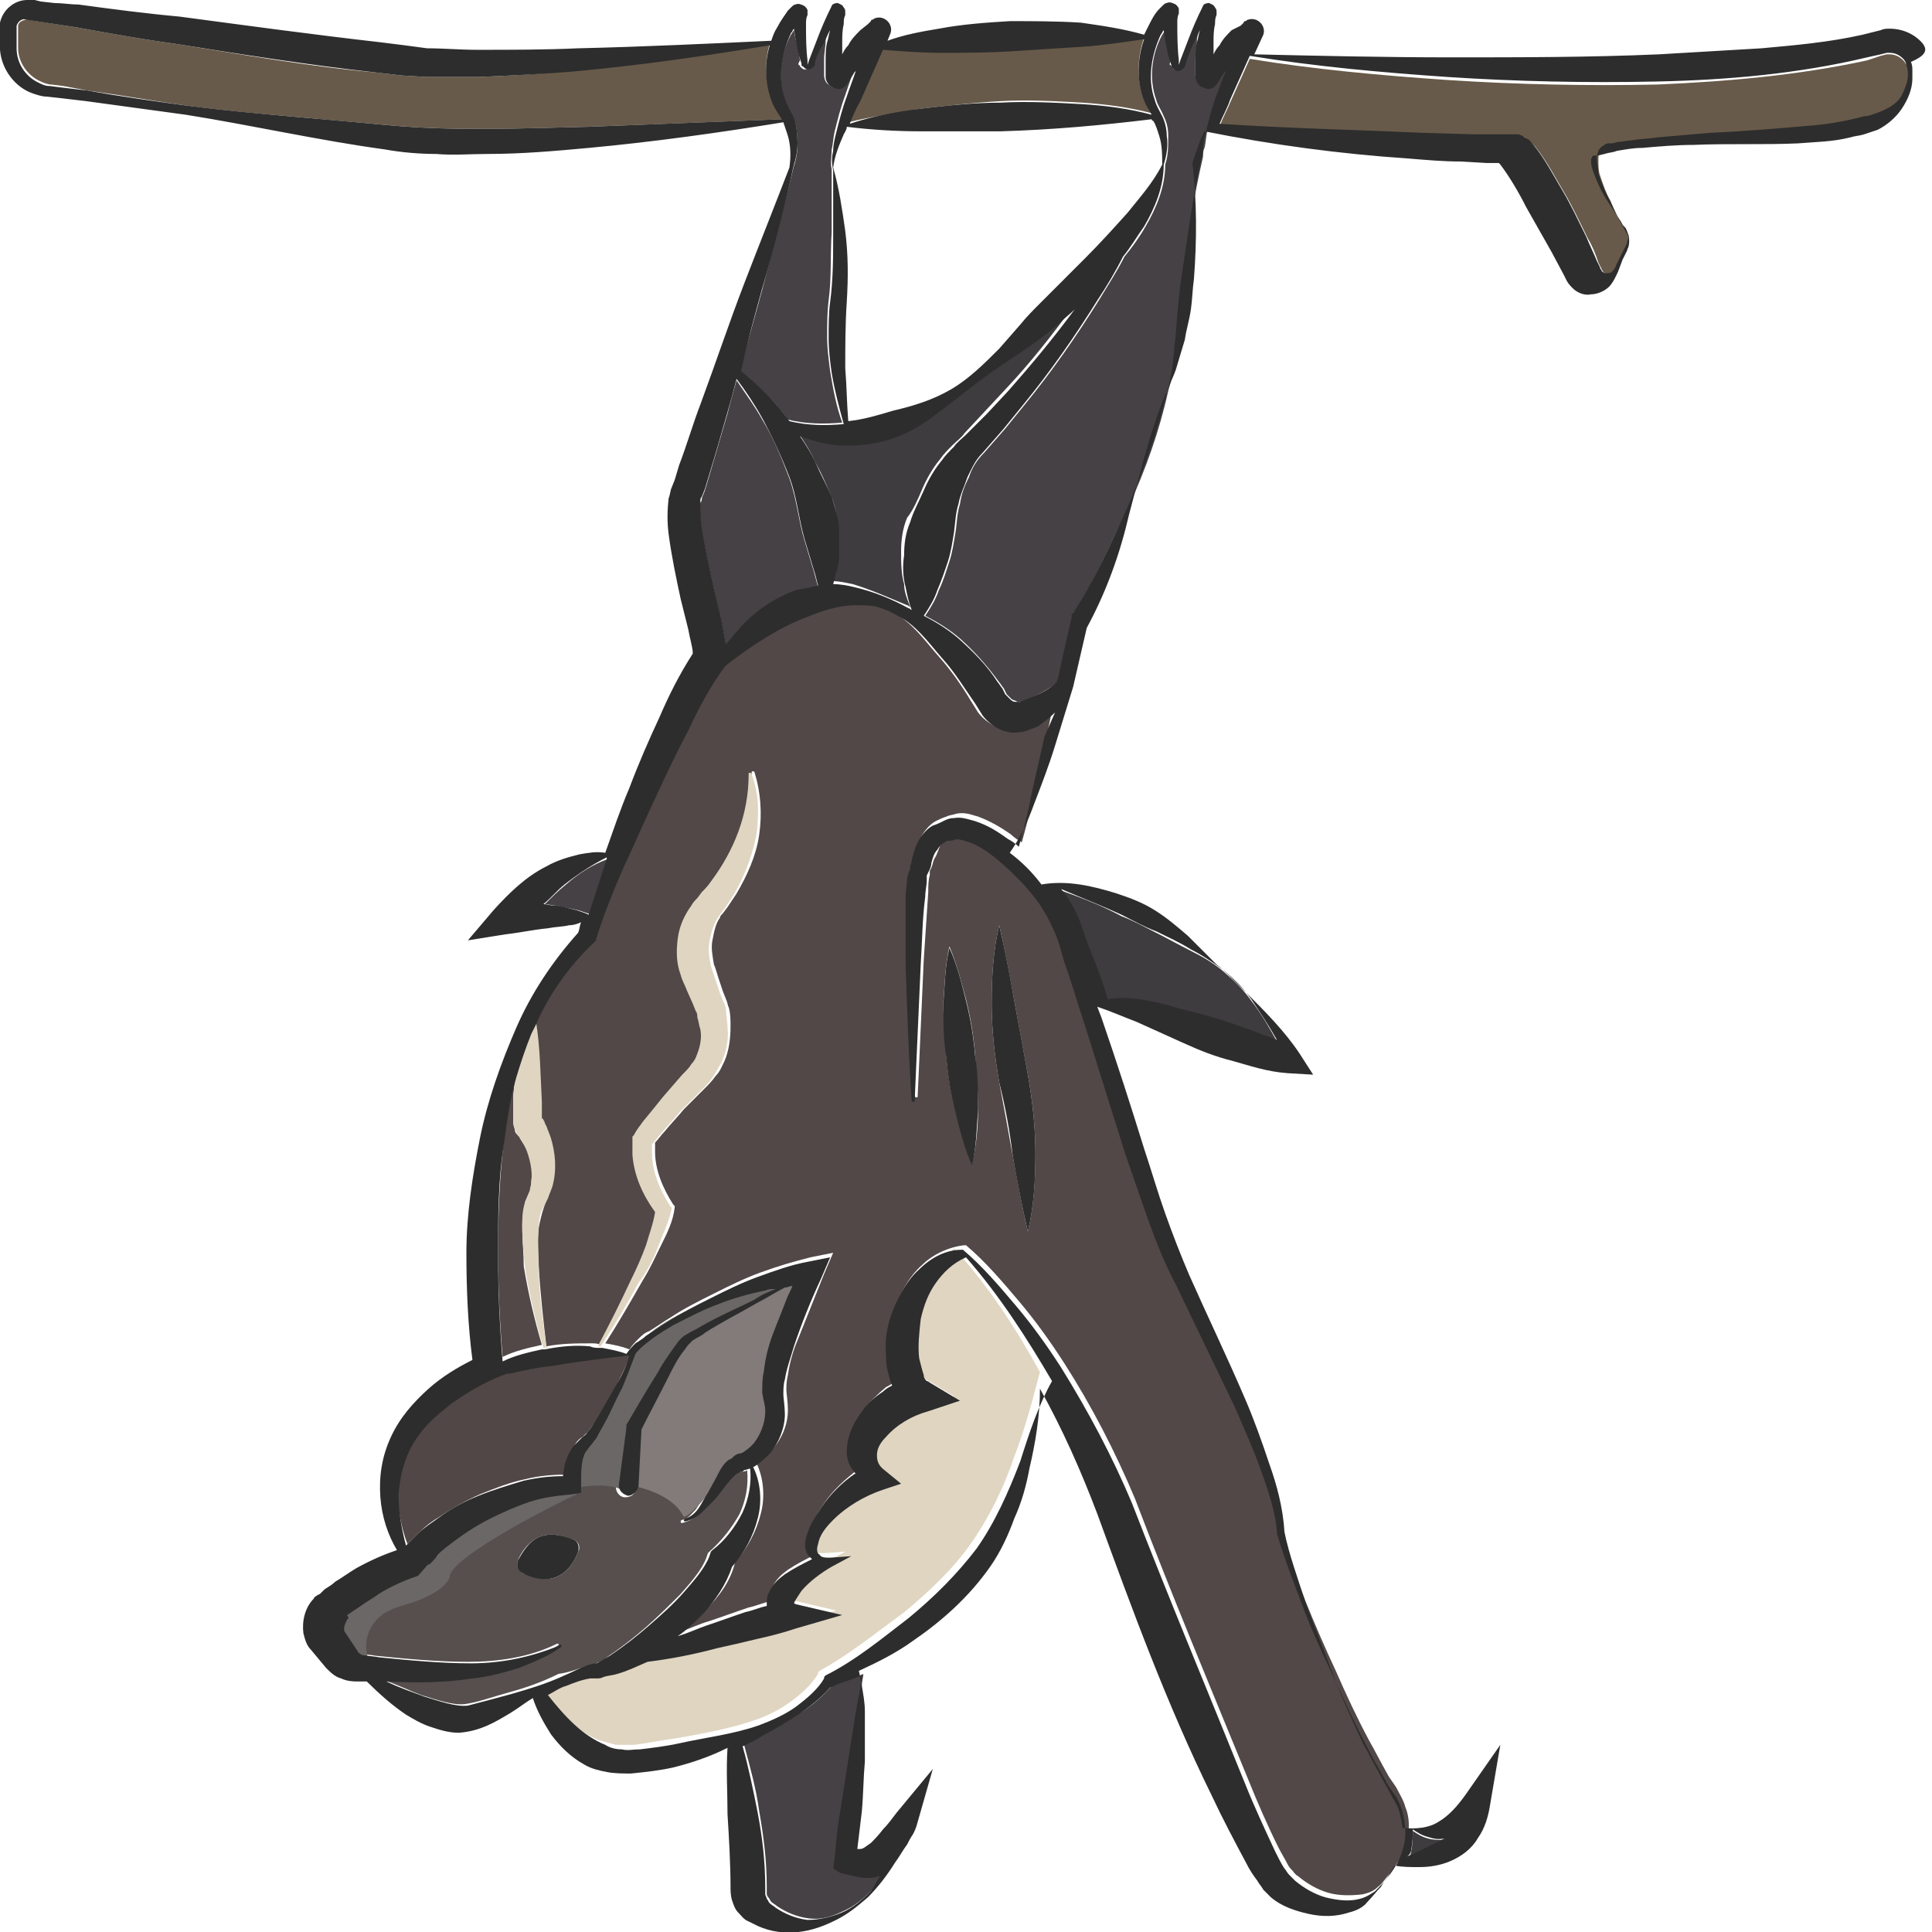 <?xml version="1.0" encoding="utf-8"?>
<!-- Generator: Adobe Illustrator 23.0.0, SVG Export Plug-In . SVG Version: 6.00 Build 0)  -->
<svg version="1.1" id="Layer_1" xmlns="http://www.w3.org/2000/svg" xmlns:xlink="http://www.w3.org/1999/xlink" x="0px" y="0px"
	 viewBox="0 0 128 128" style="enable-background:new 0 0 128 128;" xml:space="preserve">
<style type="text/css">
	.st0{fill:#685A4A;}
	.st1{fill:#464145;}
	.st2{fill:#514746;}
	.st3{fill:#D3B48C;}
	.st4{fill:#564F4E;}
	.st5{fill:#3F3C3F;}
	.st6{fill:#E0D5C1;}
	.st7{fill:#514847;}
	.st8{fill:#2D2D2D;}
	.st9{fill:#6B6766;}
	.st10{fill:#827B7A;}
</style>
<g>
	<path class="st0" d="M51,2.9c-4.2,0.8-8.4,1.3-12.6,1.7C36.2,4.9,34,5,31.7,5.1c-0.6,0-1.1,0-1.7,0l-1.7,0L26.6,5l-1.7-0.2
		C20.4,4.4,16,3.6,11.6,2.9C9.4,2.6,7.2,2.2,5,1.8L1.8,1.3c-0.3,0-0.6,0.2-0.6,0.4c0,0.1,0,0.5,0,0.7c0,0.3,0,0.6,0,0.8
		c0,0.9,0.6,1.8,1.5,2.2c0.2,0.1,0.5,0.2,0.7,0.2l0.8,0.1L5.8,6c2.2,0.3,4.4,0.7,6.6,1c2.2,0.3,4.4,0.5,6.7,0.7
		c2.2,0.2,4.4,0.4,6.7,0.6c4.4,0.4,8.8,0.2,13.2,0.1l12.9-0.5c-0.2-0.3-0.4-0.6-0.6-1C50.7,5.7,50.6,4.2,51,2.9z"/>
	<path class="st1" d="M40.3,56.9C40.3,56.9,40.3,56.9,40.3,56.9c-1.1,0.4-2,1-2.8,1.7c-0.5,0.4-0.9,0.8-1.4,1.3
		c0.2,0,0.5,0.1,0.7,0.1c0.5,0.1,1,0.2,1.5,0.3c0.3,0.1,0.6,0.2,0.9,0.3C39.4,59.4,39.8,58.1,40.3,56.9z"/>
	<path class="st1" d="M55.8,124l-0.5-0.3l0.1-0.7c0.1-1.1,0.2-2.2,0.4-3.3l0.5-3.2l0.5-3.2c0.1-0.5,0.2-1.1,0.3-1.6
		c0-0.3,0.1-0.6,0.1-0.8c-0.7,0.3-1.4,0.6-2.1,0.8c-0.6,0.7-1.3,1.3-2.1,1.8c-0.8,0.5-1.6,1-2.4,1.4c-0.4,0.2-0.9,0.5-1.3,0.7
		c0.4,1.5,0.8,2.9,1,4.4c0.3,1.7,0.5,3.3,0.5,5c0,0.3,0,0.3,0,0.4c0,0.1,0,0.2,0.1,0.3c0.1,0.1,0.1,0.2,0.2,0.3
		c0.1,0.1,0.3,0.2,0.4,0.3c0.6,0.4,1.3,0.7,2.1,0.8c0.8,0.1,1.5-0.1,2.3-0.5c0.7-0.3,1.3-0.8,1.9-1.4c0.2-0.3,0.4-0.6,0.6-1
		c-0.2,0.1-0.3,0.1-0.5,0.1C57,124.5,56.3,124.2,55.8,124z"/>
	<path class="st1" d="M51.5,26.9c0.2,0.3,0.5,0.6,0.7,0.9c1.2,0.3,2.4,0.3,3.6,0.2c-0.4-1.1-0.6-2.2-0.8-3.4
		c-0.1-0.8-0.2-1.5-0.2-2.3c0-0.8,0-1.6,0.1-2.4c0.2-1.5,0.1-3,0.2-4.5c0-1.4,0-2.8,0-4.2c0,0,0,0,0,0c-0.1-0.4,0-0.8,0-1.3
		c0.1-0.4,0.1-0.8,0.2-1.2c0.2-0.8,0.4-1.6,0.7-2.4c0.2-0.6,0.4-1.2,0.6-1.7c0,0-0.1,0.1-0.1,0.1c-0.1,0.2-0.2,0.3-0.3,0.5L56,5.5
		c-0.1,0.2-0.3,0.3-0.5,0.3c-0.2,0-0.4,0-0.6-0.2c-0.2-0.1-0.3-0.4-0.3-0.6c0-0.1,0-0.1,0-0.2l0-0.3c0-0.2,0-0.4,0-0.6
		c0-0.4,0.1-0.8,0.1-1.2c0-0.3,0.1-0.5,0.2-0.8c-0.2,0.3-0.3,0.7-0.5,1c-0.2,0.4-0.3,0.7-0.5,1.1l-0.1,0.3c0,0-0.1,0.2-0.2,0.2
		c-0.1,0.1-0.2,0.1-0.3,0.1c-0.1,0-0.2-0.1-0.3-0.2c0,0,0-0.1-0.1-0.1l0-0.1L53,4c-0.1-0.7-0.3-1.3-0.4-2c-0.1,0.1-0.1,0.2-0.2,0.3
		c-0.7,1.3-0.9,2.9-0.4,4.3c0.1,0.4,0.3,0.6,0.5,1.1c0.2,0.4,0.3,0.8,0.3,1.3c0.1,0.7,0,1.4-0.2,2c0,0,0,0,0,0
		c-0.7,2.8-1.4,5.5-2.1,8.2c-0.5,1.8-1,3.6-1.5,5.4C49.9,25.2,50.7,26.1,51.5,26.9z"/>
	<path class="st2" d="M27,102.3l0.2-0.2c0.2-0.2,0.4-0.4,0.6-0.6c0.4-0.4,0.8-0.7,1.3-1c0.9-0.6,1.8-1.1,2.7-1.5c1-0.4,2-0.8,3-1
		c0.8-0.2,1.7-0.3,2.6-0.3c0-0.2,0.1-0.4,0.1-0.7c0.1-0.4,0.3-0.9,0.6-1.3c0.1-0.2,0.3-0.4,0.5-0.5c0.2-0.2,0.2-0.2,0.4-0.4
		c0.2-0.3,0.5-0.6,0.7-1c0.4-0.7,0.8-1.4,1.2-2.1c0.3-0.7,0.7-1.4,0.9-2c-1.8,0.2-3.4,0.4-5.1,0.7c-0.9,0.2-1.8,0.3-2.8,0.5
		c-0.1,0-0.1,0-0.2,0l0,0L33,91.2c-1.1,0.5-2.2,1.1-3.2,1.8c-0.5,0.4-0.9,0.8-1.4,1.2c-0.4,0.4-0.8,0.9-1.1,1.4
		c-0.6,1-0.9,2.2-1,3.4C26.4,100.1,26.6,101.3,27,102.3L27,102.3z"/>
	<path class="st3" d="M52.6,0.9C52.6,0.8,52.6,0.9,52.6,0.9C52.6,0.9,52.6,0.9,52.6,0.9z"/>
	<path class="st4" d="M38.8,110.4l0.4-0.1c0.1,0,0.2-0.1,0.3-0.1c0.2-0.1,0.5-0.2,0.7-0.4c0.9-0.6,1.8-1.3,2.6-2
		c0.8-0.7,1.6-1.5,2.3-2.2c0.7-0.8,1.4-1.6,1.7-2.4l0.1-0.3l0.1-0.1c0.8-0.7,1.5-1.6,2-2.5c0.4-0.9,0.6-1.8,0.5-2.9
		c-0.1,0.1-0.3,0.1-0.4,0.1c-0.1,0-0.1,0-0.2,0.1c-0.1,0-0.1,0.1-0.2,0.1c-0.5,0.4-1,1.1-1.5,1.7c-0.3,0.3-0.5,0.6-0.9,0.9
		c-0.3,0.3-0.7,0.5-1.1,0.6c-0.1,0-0.1,0-0.1-0.1c0,0,0-0.1,0.1-0.1c0.4-0.1,0.6-0.4,0.9-0.7c0.2-0.3,0.4-0.6,0.6-1l0.6-1.1
		c0.2-0.4,0.4-0.7,0.8-1.1c0.1-0.1,0.2-0.2,0.3-0.2c0.1-0.1,0.3-0.1,0.4-0.2c0.1-0.1,0.3-0.1,0.4-0.2c0.3-0.2,0.5-0.4,0.7-0.7
		c0.4-0.6,0.6-1.3,0.6-1.9c0-0.4-0.1-0.5-0.2-1.2c0-0.5,0-1,0.1-1.4c0.1-0.9,0.4-1.7,0.6-2.5c0.2-0.8,0.5-1.6,0.9-2.3
		c0.1-0.3,0.3-0.6,0.4-0.9c-0.2,0-0.3,0.1-0.5,0.1c-0.6,0.3-1.2,0.7-1.8,1c-1.2,0.6-2.3,1.3-3.5,2c-0.3,0.2-0.6,0.3-0.8,0.5
		c-0.1,0.1-0.2,0.2-0.3,0.3c-0.1,0.1-0.2,0.2-0.3,0.4c-0.3,0.6-0.7,1.1-1,1.7c-0.6,1.1-1.2,2.3-1.8,3.5l-0.2,3.8
		c0,0.4-0.3,0.6-0.7,0.6c-0.3,0-0.6-0.3-0.6-0.7c0,0,0,0,0,0l0.4-3.9l0-0.1l0-0.1c0.7-1.2,1.3-2.3,2.1-3.5c0.4-0.6,0.7-1.1,1.1-1.7
		c0.1-0.1,0.2-0.3,0.3-0.4c0.2-0.2,0.3-0.3,0.5-0.4c0.3-0.2,0.6-0.3,0.9-0.5c1.2-0.6,2.4-1.2,3.6-1.8c0.5-0.2,1-0.4,1.4-0.7
		c-0.2,0-0.4,0.1-0.7,0.1c-1,0.3-2.1,0.6-3.1,0.9c-1,0.4-2,0.8-3,1.4c-0.5,0.3-0.9,0.6-1.4,0.9c-0.4,0.3-0.9,0.7-1.1,1
		c-0.2,0.8-0.6,1.5-0.9,2.3c-0.3,0.7-0.7,1.5-1.1,2.2c-0.2,0.4-0.4,0.7-0.6,1.1c-0.1,0.2-0.3,0.4-0.4,0.5c-0.1,0.1-0.2,0.3-0.3,0.4
		c-0.3,0.5-0.3,1.3-0.3,2.1l0,0.6L37.9,99c-0.9,0.1-1.9,0.3-2.8,0.5c-0.9,0.3-1.8,0.6-2.6,1.1c-0.8,0.4-1.7,0.9-2.4,1.5
		c-0.4,0.3-0.7,0.6-1.1,0.9c-0.2,0.2-0.3,0.3-0.4,0.5l-0.1,0.1l-0.1,0.1l0,0l0,0c0,0,0,0,0,0c0,0,0,0,0,0l0,0c0,0,0,0,0-0.1
		l-0.7,0.8c-0.9,0.3-1.8,0.7-2.6,1.2c-0.4,0.2-0.8,0.5-1.2,0.8l-0.6,0.4L23,107l-0.1,0.1l-0.1,0.1c-0.1,0.1-0.2,0.4-0.2,0.6
		c0,0.1,0,0.2,0.1,0.3l0.4,0.6l0.4,0.6c0.1,0.1,0.1,0.2,0.2,0.2c0.1,0.1,0.7,0.1,1.2,0.2c2,0.2,4.1,0.4,6.1,0.4c2,0,4.1-0.3,5.9-1.2
		l0,0c0,0,0.1,0,0.1,0c0,0,0,0.1,0,0.1c-0.9,0.6-1.8,1.1-2.8,1.4c-1,0.4-2,0.6-3.1,0.7c-1.9,0.2-3.8,0.2-5.7,0.2
		c0.9,0.3,1.7,0.7,2.5,1c1,0.3,2.1,0.7,2.9,0.6c0.8-0.1,1.9-0.5,3-0.8c1.1-0.3,2.2-0.7,3.2-1.2C37.7,110.8,38.2,110.6,38.8,110.4z
		 M36.8,104.5c-0.8,0.3-1.7-0.1-2.2-0.3c-0.3-0.2-0.4-0.5-0.3-0.8c0.2-0.5,0.7-1.3,1.5-1.6c0.8-0.3,1.6,0,2.2,0.2
		c0.3,0.1,0.5,0.5,0.3,0.8C38.1,103.4,37.6,104.2,36.8,104.5z"/>
	<path class="st1" d="M47.3,39.1l0.5,2.1c0.1,0.5,0.2,1,0.3,1.6c0.4-0.5,0.8-1.1,1.3-1.5c0.9-0.9,2-1.6,3.3-2.1
		c0.5-0.2,1-0.3,1.5-0.3c0,0,0,0,0,0c-0.1-0.4-0.2-0.7-0.3-1.1c-0.1-0.3-0.2-0.7-0.3-1c-0.1-0.3-0.2-0.7-0.3-1
		c-0.4-1.3-0.5-2.7-1-4.1c-0.5-1.3-1-2.6-1.8-3.9c-0.5-0.9-1.1-1.7-1.7-2.6c-0.2,0.7-0.4,1.4-0.6,2.2c-0.4,1.4-0.8,2.7-1.2,4.1
		l-0.3,1l-0.2,0.5c0,0.1,0,0.2-0.1,0.3c-0.1,0.5,0,1.2,0.1,1.9C46.7,36.4,47,37.7,47.3,39.1z"/>
	<path class="st5" d="M95.7,121.9c-0.4,0-0.8,0-1.1-0.1c-0.4-0.1-0.7-0.3-1-0.5c0,0.4,0,0.9-0.1,1.3c0,0.2-0.1,0.4-0.2,0.6
		c0.4-0.2,0.9-0.4,1.3-0.6C95,122.3,95.4,122.1,95.7,121.9z"/>
	<polygon class="st3" points="57.7,1.8 57.7,1.8 57.7,1.8 57.7,1.8 	"/>
	<polygon class="st3" points="82.3,1.8 82.3,1.8 82.3,1.8 82.3,1.8 	"/>
	<path class="st5" d="M61.1,32.4c0.3-0.7,0.7-1.4,1.2-2c0.2-0.3,0.5-0.6,0.8-0.9c0.3-0.3,0.6-0.5,0.8-0.8l1.4-1.5l1.4-1.5
		c1.6-1.7,3-3.5,4.4-5.4c-0.3,0.3-0.7,0.6-1,0.9c-1.1,0.9-2.2,1.7-3.4,2.5c-1.2,0.8-2.3,1.6-3.4,2.5c-1.1,0.9-2.3,1.8-3.6,2.4
		c-1.3,0.6-2.9,0.8-4.4,0.7c-0.8-0.1-1.7-0.3-2.4-0.6c0.4,0.6,0.8,1.2,1.1,1.9c0.4,0.7,0.7,1.4,1,2.1c0.3,0.7,0.5,1.5,0.5,2.3
		c0,0.4,0.1,0.8,0,1.2c0,0.4-0.1,0.8-0.1,1.2c0,0.4-0.2,0.8-0.3,1.1c0.5,0,0.9,0.1,1.4,0.2c1.3,0.4,2.4,0.9,3.6,1.4
		c0.1,0,0.1,0.1,0.2,0.1c-0.2-0.5-0.4-1-0.4-1.5c-0.2-0.7-0.2-1.5-0.2-2.2c0-0.7,0.1-1.5,0.4-2.2C60.5,33.8,60.8,33.1,61.1,32.4z"/>
	<path class="st0" d="M61,7.2c1.8-0.2,3.5-0.4,5.3-0.5c1.8-0.1,3.6,0,5.4,0.1c1.5,0.1,3.1,0.3,4.6,0.7c-0.1-0.2-0.3-0.5-0.4-0.7
		c-0.6-1.3-0.6-2.9-0.1-4.3c-1.4,0.2-2.7,0.4-4.1,0.5c-1.6,0.1-3.1,0.3-4.7,0.3c-1.6,0.1-3.1,0.1-4.7,0.1c-1.3,0-2.5-0.1-3.8-0.2
		l-1.6,3.4c-0.2,0.5-0.4,1-0.7,1.5C57.8,7.7,59.4,7.5,61,7.2z"/>
	<path class="st3" d="M77.2,0.9C77.2,0.8,77.2,0.9,77.2,0.9C77.2,0.9,77.2,0.9,77.2,0.9z"/>
	<path class="st3" d="M43.2,75.6c0,0,0-0.1,0-0.1L43.2,75.6L43.2,75.6z"/>
	<path class="st6" d="M61.6,84.7c-0.5,0.7-0.8,1.6-1,2.4c-0.2,0.9-0.2,1.7-0.1,2.6c0.1,0.4,0.1,0.8,0.3,1.1c0.1,0.2,0.1,0.3,0.2,0.4
		c0.1,0.1,0.1,0.1,0.2,0.1l2,1.2l-2.1,0.7c-1.1,0.4-2.1,0.9-2.8,1.7c-0.3,0.4-0.6,0.8-0.6,1.2c0,0.4,0.1,0.7,0.5,1l1.1,0.9l-1.2,0.4
		c-1.2,0.4-2.4,1-3.3,2c-0.4,0.5-0.8,1-1,1.6c-0.1,0.3,0,0.6,0.1,0.7c0.1,0.2,0.4,0.2,0.7,0.2l1.4-0.1l-1.3,0.7
		c-0.8,0.4-1.5,1-2,1.6c-0.2,0.3-0.4,0.6-0.5,0.8c0,0,0.1,0.1,0.2,0.1l3,0.7l-3.1,0.9c-0.9,0.3-1.7,0.5-2.6,0.7
		c-0.9,0.2-1.8,0.4-2.6,0.6c-1.5,0.3-3,0.7-4.6,0.9c-0.6,0.3-1.3,0.6-2,0.8c-0.3,0.1-0.6,0.2-0.9,0.2c-0.2,0-0.3,0.1-0.5,0.1
		c-0.1,0-0.3,0-0.4,0c-0.5,0.1-1,0.3-1.6,0.5c-0.4,0.2-0.8,0.4-1.2,0.6c1.1,1.4,2.3,2.7,3.8,3.3c0.4,0.1,0.7,0.2,1.1,0.3
		c0.4,0,0.7,0,1.2,0c0.9-0.1,1.7-0.3,2.6-0.4c1.7-0.3,3.5-0.6,5.3-1.2c0.9-0.3,1.7-0.7,2.4-1.2c0.7-0.5,1.4-1.1,1.9-1.9l0-0.1
		l0.1-0.1c2-1.1,3.7-2.5,5.5-3.8c1.7-1.4,3.3-2.9,4.5-4.6c1.2-1.7,2.2-3.7,2.9-5.8c0.7-1.8,1.2-3.7,1.7-5.6
		c-1.6-2.9-3.4-5.7-5.7-8.2C62.7,83.4,62.1,84,61.6,84.7z"/>
	<path class="st3" d="M100.5,10.7L100.5,10.7C100.5,10.7,100.5,10.7,100.5,10.7C100.5,10.7,100.5,10.7,100.5,10.7L100.5,10.7z"/>
	<path class="st1" d="M81.1,4.7c-0.1,0.2-0.2,0.3-0.3,0.5l-0.2,0.3c-0.1,0.2-0.3,0.3-0.5,0.3c-0.2,0-0.4,0-0.6-0.2
		c-0.2-0.1-0.3-0.4-0.3-0.6c0-0.1,0-0.1,0-0.2l0-0.3c0-0.2,0-0.4,0-0.6c0-0.4,0.1-0.8,0.1-1.2c0-0.3,0.1-0.5,0.2-0.8
		c-0.2,0.3-0.3,0.7-0.5,1c-0.2,0.4-0.3,0.7-0.5,1.1l-0.1,0.3c0,0-0.1,0.2-0.2,0.2c-0.1,0.1-0.2,0.1-0.3,0.1c-0.1,0-0.2-0.1-0.3-0.2
		c0,0,0-0.1-0.1-0.1l0-0.1L77.6,4c-0.1-0.7-0.3-1.3-0.4-2c-0.1,0.1-0.1,0.2-0.2,0.3c-0.7,1.3-0.9,2.9-0.4,4.3
		c0.1,0.4,0.3,0.6,0.5,1.1c0.2,0.4,0.3,0.8,0.3,1.3c0,0.7,0,1.3-0.2,1.9c0,1.5-0.6,2.9-1.3,4.1c-0.4,0.7-0.9,1.4-1.4,2
		c-0.5,1-1.1,1.9-1.7,2.9c-1.5,2.4-3.1,4.7-4.9,6.9l-1.3,1.6L65.2,30c-0.5,0.5-0.8,1-1,1.6c-0.3,0.6-0.5,1.1-0.6,1.8
		c-0.2,0.6-0.2,1.3-0.3,1.9c-0.1,0.6-0.2,1.3-0.4,1.9c-0.2,0.6-0.4,1.3-0.7,1.9c-0.2,0.6-0.5,1.1-0.9,1.7c0.8,0.4,1.6,0.9,2.3,1.5
		c1,0.9,1.8,1.8,2.6,2.9c0.1,0.1,0.2,0.3,0.3,0.4l0.2,0.4c0.1,0.1,0.2,0.2,0.3,0.3c0.1,0.1,0.3,0.1,0.4,0.2c0.1,0,0.2,0,0.2,0
		c0,0,0.1,0,0.1,0l0.2-0.1c0.8-0.3,1.5-0.7,2.2-1.2l0.1-0.4c0.3-1.3,0.6-2.6,0.9-4l0-0.2l0.1-0.1c1.4-2.1,2.4-4.6,3.6-7
		c1.1-2.4,2-4.9,2.6-7.6c0.2-0.7,0.3-1.3,0.4-1.9c0-0.3,0.1-0.6,0.1-1c0-0.3,0.1-0.7,0.1-1c0.1-1.3,0.3-2.6,0.4-3.9
		c0.3-2.6,0.7-5.1,1.3-7.7c0-0.2,0-0.4,0.1-0.6c0.1-0.4,0.1-0.8,0.2-1.2c0.2-0.8,0.4-1.6,0.7-2.4c0.2-0.6,0.4-1.2,0.6-1.7
		C81.2,4.7,81.1,4.7,81.1,4.7z"/>
	<path class="st0" d="M126.1,4c-0.2-0.2-0.5-0.4-0.9-0.4c-0.1,0-0.1,0-0.2,0l-0.4,0.1L123.7,4c-4.6,1-9.3,1.4-13.9,1.6
		c-4.6,0.1-9.3,0-13.9-0.3c-4.4-0.3-8.8-0.7-13.1-1.4l-1.3,2.9c-0.2,0.5-0.5,1-0.7,1.6c4.5,0.2,9,0.4,13.5,0.6L97.8,9l1.7,0l0.9,0
		l0.1,0l0.1,0l0,0l0.1,0c0.1,0,0.2,0,0.3,0.1c0,0,0.1,0,0.1,0.1c0.1,0.1,0.1,0.1,0.2,0.1c0.2,0.2,0.3,0.3,0.4,0.4c0.8,1,1.3,2,1.9,3
		c0.6,1,1.1,2.1,1.6,3.1c0.3,0.5,0.5,1,0.7,1.6l0.2,0.4c0,0.1,0.1,0.1,0.1,0.2c0.1,0.1,0.2,0.1,0.3,0.2c0.1,0,0.3,0,0.4-0.1
		c0.1-0.1,0.2-0.1,0.3-0.5l0.4-0.8l0.2-0.4l0.1-0.2c0,0,0-0.1,0-0.1c0-0.2,0-0.3,0-0.5l-0.4-0.7c-0.3-0.5-0.6-1-0.8-1.6
		c-0.3-0.5-0.5-1.1-0.7-1.7c-0.1-0.3-0.1-0.6-0.1-1c0-0.2,0-0.4,0.1-0.5c0.1-0.2,0.3-0.4,0.4-0.4c0.1-0.1,0.2-0.1,0.3-0.1l0.2,0
		l0.4-0.1c0.3,0,0.6-0.1,0.9-0.1c0.6-0.1,1.1-0.2,1.7-0.2c1.2-0.1,2.3-0.2,3.5-0.3c2.3-0.2,4.6-0.3,6.9-0.5c1.1-0.1,2.3-0.3,3.3-0.6
		c0.3-0.1,0.5-0.2,0.8-0.2c0.3-0.1,0.4-0.2,0.7-0.3c0.4-0.2,0.7-0.6,1-0.9c0.2-0.4,0.4-0.8,0.4-1.3c0-0.2,0-0.4,0-0.6
		C126.3,4.3,126.2,4.1,126.1,4z"/>
	<path class="st7" d="M68.3,48c-0.1,0-0.2,0.1-0.3,0.1c-0.2,0.1-0.4,0.1-0.7,0.2c-0.5,0.1-0.9,0-1.4-0.2c-0.4-0.2-0.8-0.5-1.1-0.9
		l-0.5-0.8c-0.6-1-1.3-2-2.1-2.9c-0.8-0.9-1.5-1.9-2.5-2.6c-0.5-0.4-1-0.6-1.6-0.8c-0.6-0.2-1.2-0.2-1.7-0.2c-1.2,0-2.2,0.4-3.3,0.8
		c-1.8,0.7-3.5,1.8-5.2,3.1L47.9,44c-0.9,1.2-1.7,2.7-2.4,4.2c-0.7,1.5-1.5,3-2.2,4.5c-0.7,1.5-1.4,3-2.1,4.6
		c-0.6,1.5-1.3,3.1-1.8,4.7l0,0.1l-0.1,0.1c-1.6,1.6-2.9,3.5-3.9,5.5c0.3,1.8,0.4,3.7,0.4,5.4l0,0.7l0,0.3c0,0,0,0.1,0,0.1
		c0,0.1,0.1,0.1,0.1,0.1c0.1,0.1,0.1,0.3,0.2,0.4c0.1,0.3,0.2,0.5,0.3,0.8c0.3,1,0.4,2.1,0.1,3.2c-0.1,0.3-0.2,0.5-0.3,0.8L36,80.1
		c-0.1,0.3-0.2,0.7-0.3,1.2c-0.1,0.9-0.1,1.8,0,2.7c0.1,1.7,0.3,3.5,0.5,5.2c0,0,0,0,0,0c1-0.2,2-0.2,3-0.2c0.2,0,0.4,0,0.6,0.1
		c0.8-1.4,1.5-2.9,2.2-4.4c0.4-0.8,0.7-1.5,1-2.3c0.3-0.7,0.5-1.5,0.6-2.2c-0.8-1.1-1.4-2.3-1.5-3.8l0-0.5c0,0,0-0.1,0-0.1l0,0
		c0,0,0,0,0,0c0,0,0,0,0,0l0,0l0,0c0,0,0-0.1,0-0.2c0-0.2,0-0.2,0-0.2c0,0,0-0.1,0-0.1c0,0,0-0.1,0-0.1l0.1-0.1
		c0.2-0.3,0.4-0.6,0.6-0.9c0.4-0.5,0.8-1.1,1.3-1.6l1.3-1.5c0.2-0.3,0.4-0.5,0.6-0.7c0.1-0.2,0.3-0.5,0.4-0.7
		c0.2-0.5,0.3-1.1,0.2-1.6c0-0.3-0.1-0.5-0.2-0.8c0-0.1-0.1-0.2-0.1-0.4l-0.2-0.5l-0.4-0.9c-0.1-0.3-0.3-0.6-0.4-1
		c-0.2-0.8-0.3-1.6-0.2-2.4c0.1-0.8,0.4-1.6,0.9-2.2c0.1-0.2,0.2-0.3,0.4-0.5l0.3-0.4c0.2-0.2,0.4-0.5,0.6-0.7
		c1.5-2,2.5-4.4,2.5-7.1c0-0.1,0-0.1,0.1-0.1c0,0,0.1,0,0.1,0.1c0.4,1.3,0.5,2.7,0.3,4.1c-0.2,1.4-0.8,2.7-1.5,3.9
		c-0.2,0.3-0.4,0.6-0.6,0.9l-0.3,0.4c-0.1,0.1-0.2,0.2-0.2,0.3c-0.3,0.4-0.4,1-0.5,1.5c-0.1,0.5,0,1,0.1,1.6
		c0.1,0.2,0.2,0.6,0.3,0.9l0.3,0.9l0.2,0.5c0.1,0.2,0.1,0.4,0.2,0.6c0.1,0.4,0.1,0.8,0.1,1.2c0,0.8-0.1,1.6-0.4,2.3
		c-0.2,0.4-0.3,0.7-0.6,1c-0.2,0.3-0.5,0.6-0.7,0.8l-1.4,1.4c-0.4,0.5-0.9,1-1.3,1.5c-0.2,0.2-0.4,0.5-0.6,0.7l0,0
		c0,0.1,0,0.1,0,0.1l0,0.5c0,1.2,0.5,2.4,1.2,3.5l0.1,0.1l0,0.1c-0.1,0.9-0.5,1.7-0.9,2.5c-0.4,0.8-0.7,1.5-1.2,2.3
		c-0.8,1.4-1.6,2.8-2.5,4.2c0.6,0.1,1.1,0.2,1.6,0.4c0.2-0.3,0.4-0.5,0.6-0.7c0.2-0.2,0.4-0.4,0.7-0.5c0.5-0.3,0.9-0.6,1.4-0.9
		c0.9-0.6,1.9-1.1,2.9-1.6c1-0.5,2-1,3.1-1.4c1.1-0.4,2.1-0.7,3.3-1l1.5-0.3l-0.6,1.4c-0.6,1.5-1.2,3-1.8,4.5
		c-0.3,0.7-0.5,1.5-0.6,2.2c-0.1,0.4-0.1,0.7-0.1,1c0,0.2,0.1,0.8,0.1,1.3c0,1-0.4,1.9-1,2.6c-0.3,0.4-0.7,0.7-1.1,0.9l0,0
		c0.5,1,0.6,2.3,0.3,3.4c-0.3,1.2-0.9,2.3-1.7,3.2c-0.3,1.3-1.1,2.3-1.9,3.1c-0.5,0.5-1.1,1-1.7,1.5c0.6-0.2,1.2-0.5,1.9-0.7
		c0.9-0.3,1.7-0.6,2.6-0.9c0.5-0.1,0.9-0.3,1.4-0.4c0,0,0,0,0-0.1c0-0.3,0-0.5,0.1-0.7c0.3-0.7,0.7-1,1.1-1.3c0.6-0.4,1.2-0.7,1.8-1
		c-0.1-0.1-0.2-0.1-0.2-0.2c-0.3-0.4-0.3-0.9-0.2-1.2c0.2-0.8,0.6-1.4,1-2c0.6-0.9,1.4-1.6,2.3-2.3c0,0-0.1-0.1-0.1-0.1
		c-0.3-0.4-0.4-0.9-0.5-1.3c0-1,0.4-1.7,0.8-2.4c0.5-0.6,1-1.1,1.6-1.6c0.2-0.1,0.4-0.2,0.6-0.4c-0.1-0.1-0.1-0.2-0.1-0.3
		c-0.2-0.6-0.3-1.2-0.3-1.7c0-1.1,0.2-2.2,0.5-3.1c0.4-1,0.9-1.9,1.7-2.6c0.7-0.7,1.8-1.2,2.8-1.3c0,0,0,0,0,0c0,0,0.1,0,0.1,0
		c1.3,1.1,2.4,2.4,3.5,3.7c1.1,1.3,2.1,2.7,3,4.1c1.8,2.8,3.4,5.9,4.7,9c2.4,6.3,5,12.5,7.5,18.6c0.6,1.5,1.3,3.1,2,4.5
		c0.2,0.4,0.4,0.7,0.6,1.1c0.1,0.2,0.2,0.3,0.3,0.4c0.1,0.1,0.2,0.3,0.4,0.4c0.6,0.5,1.3,0.9,2,1.1c0.7,0.2,1.5,0.2,2.3,0.1
		c0.4-0.1,0.7-0.2,1-0.5c0.3-0.2,0.5-0.6,0.8-0.9c0.2-0.3,0.5-0.7,0.7-1c0.2-0.3,0.4-0.7,0.4-1.1c0.2-0.8,0.2-1.6-0.1-2.3
		c-0.1-0.4-0.3-0.7-0.5-1.1c-0.2-0.4-0.5-0.7-0.7-1.1c-0.4-0.7-0.8-1.5-1.2-2.2c-0.8-1.5-1.5-3-2.2-4.6c-0.7-1.5-1.4-3.1-2-4.6
		c-0.6-1.6-1.2-3.1-1.7-4.8l0,0l0-0.1c-0.1-1.4-0.6-2.8-1.1-4.2c-0.5-1.4-1.1-2.7-1.7-4.1c-1.2-2.7-2.6-5.4-3.9-8.1
		c-0.7-1.4-1.3-2.8-1.8-4.2c-0.5-1.4-1-2.9-1.5-4.3c-0.9-2.9-1.9-5.7-2.7-8.6c-0.4-1.4-0.9-2.9-1.4-4.3c-0.2-0.7-0.5-1.4-0.7-2.1
		c-0.3-0.6-0.6-1.2-1-1.8c-0.8-1.1-1.8-2.2-2.9-3c-0.6-0.4-1.1-0.8-1.7-1c-0.3-0.1-0.6-0.2-0.8-0.2c-0.1,0-0.2,0-0.4,0.1
		c-0.1,0-0.3,0.1-0.4,0.1c-0.2,0.1-0.4,0.3-0.5,0.5c-0.1,0.2-0.2,0.6-0.4,0.9c-0.1,0.2-0.1,0.4-0.2,0.6l-0.1,0.2l0,0.1
		c0,0.1,0,0.1,0,0.2c-0.1,0.3-0.1,0.7-0.1,1.1c-0.1,1.5-0.2,3-0.3,4.5l-0.4,9c0,0.1,0,0.1-0.1,0.1c0,0-0.1,0-0.1-0.1
		c-0.2-3-0.3-6-0.4-9c0-1.5,0-3,0-4.5c0-0.4,0-0.8,0.1-1.2c0-0.1,0-0.3,0.1-0.4l0.1-0.2l0-0.1c0.1-0.1,0.1-0.3,0.1-0.5
		c0.1-0.3,0.2-0.8,0.4-1.2c0.2-0.4,0.6-0.9,1-1.1c0.2-0.1,0.4-0.2,0.7-0.3c0.2-0.1,0.4-0.1,0.7-0.2c0.6-0.1,1,0.1,1.4,0.2
		c0.8,0.3,1.5,0.7,2.2,1.2c0.2,0.2,0.5,0.4,0.7,0.5c0.3-1.1,0.6-2.2,0.8-3.3l0.9-4l0.4-1.9c-0.3,0.3-0.7,0.6-1.1,0.9L68.3,48z
		 M66.2,61.3c0.4,1.7,0.7,3.4,1,5c0.3,1.7,0.6,3.3,0.9,4.9c0.3,1.7,0.5,3.5,0.5,5.2c0,1.7-0.1,3.5-0.5,5.2c-0.4-1.7-0.7-3.4-1-5
		c-0.3-1.7-0.6-3.3-0.9-4.9c-0.3-1.7-0.5-3.5-0.5-5.2C65.7,64.7,65.8,63,66.2,61.3z M62.9,62.7c0.5,1.2,0.8,2.4,1.1,3.5
		c0.3,1.2,0.5,2.4,0.6,3.6c0.1,1.2,0.2,2.4,0.2,3.6c0,1.2-0.1,2.5-0.4,3.7c-0.5-1.2-0.8-2.4-1.1-3.5c-0.3-1.2-0.5-2.4-0.6-3.6
		c-0.1-1.2-0.2-2.4-0.2-3.6C62.6,65.2,62.6,64,62.9,62.7z"/>
	<path class="st3" d="M52.4,106C52.4,106,52.4,106,52.4,106C52.4,106.1,52.4,106.1,52.4,106C52.4,106,52.4,106,52.4,106z"/>
	<path class="st7" d="M34.6,81.2c0-0.5,0.1-1,0.2-1.6l0.3-0.7c0.1-0.2,0.1-0.4,0.1-0.6c0.1-0.8,0-1.6-0.4-2.3
		c-0.1-0.2-0.2-0.4-0.3-0.5c0-0.1-0.1-0.2-0.1-0.2c0,0,0-0.1-0.1-0.1l-0.1-0.1c-0.1-0.1-0.1-0.3-0.1-0.3c-0.1-0.3-0.1-0.4-0.1-0.6
		c0-0.1,0-0.3,0-0.4c0-0.3,0-0.5,0-0.8c0-0.7,0.1-1.3,0.2-1.9c-0.4,1.4-0.7,2.9-0.8,4.3c-0.3,2.5-0.4,5-0.4,7.4
		c0,2.4,0.1,4.7,0.3,7.1c0.8-0.4,1.7-0.6,2.6-0.8c-0.5-1.7-0.9-3.4-1.2-5.2C34.7,83.1,34.6,82.2,34.6,81.2z"/>
	<path class="st5" d="M72.3,63.2c0.4,1,0.7,2.1,1.1,3.1c1.1-0.1,2.1,0,3.2,0.2c1.2,0.2,2.3,0.5,3.4,0.9c1.1,0.3,2.2,0.7,3.3,1.1
		c0.4,0.2,0.9,0.3,1.3,0.5c-0.5-0.9-1-1.8-1.7-2.7c-0.5-0.7-1.1-1.3-1.8-1.9c-0.7-0.6-1.4-1-2.2-1.4c-0.8-0.4-1.5-0.8-2.3-1.2
		c-0.8-0.4-1.5-0.8-2.3-1.1C73,60,71.7,59.5,70.3,59c0.5,0.6,0.9,1.3,1.2,2C71.8,61.8,72,62.5,72.3,63.2z"/>
	<path class="st8" d="M38.3,102.8c0.1-0.3,0-0.7-0.3-0.8c-0.5-0.2-1.4-0.5-2.2-0.2c-0.8,0.3-1.2,1.1-1.5,1.6c-0.1,0.3,0,0.7,0.3,0.8
		c0.5,0.3,1.4,0.6,2.2,0.3C37.6,104.2,38.1,103.4,38.3,102.8z"/>
	<path class="st6" d="M43.6,82.6c0.3-0.8,0.7-1.6,0.9-2.5l0-0.1l-0.1-0.1c-0.7-1.1-1.2-2.3-1.2-3.5l0-0.5c0,0,0-0.1,0-0.1l0,0
		c0.2-0.2,0.4-0.5,0.6-0.7c0.4-0.5,0.9-1,1.3-1.5l1.4-1.4c0.2-0.2,0.5-0.5,0.7-0.8c0.2-0.3,0.4-0.7,0.6-1c0.3-0.7,0.5-1.5,0.4-2.3
		c0-0.4-0.1-0.8-0.1-1.2c0-0.2-0.1-0.4-0.2-0.6l-0.2-0.5l-0.3-0.9c-0.1-0.3-0.2-0.6-0.3-0.9c-0.1-0.5-0.2-1-0.1-1.6
		c0.1-0.5,0.2-1,0.5-1.5c0.1-0.1,0.1-0.2,0.2-0.3l0.3-0.4c0.2-0.3,0.4-0.6,0.6-0.9c0.7-1.2,1.2-2.5,1.5-3.9c0.2-1.4,0.2-2.8-0.3-4.1
		c0,0,0-0.1-0.1-0.1c-0.1,0-0.1,0-0.1,0.1c0,2.7-1,5.1-2.5,7.1c-0.2,0.3-0.4,0.5-0.6,0.7l-0.3,0.4c-0.1,0.1-0.3,0.3-0.4,0.5
		c-0.5,0.7-0.8,1.4-0.9,2.2c-0.1,0.8-0.1,1.6,0.2,2.4c0.1,0.4,0.3,0.7,0.4,1l0.4,0.9l0.2,0.5c0.1,0.1,0.1,0.3,0.1,0.4
		c0.1,0.3,0.1,0.5,0.2,0.8c0.1,0.5,0,1.1-0.2,1.6c-0.1,0.3-0.2,0.5-0.4,0.7c-0.1,0.2-0.3,0.4-0.6,0.7l-1.3,1.5
		c-0.4,0.5-0.8,1-1.3,1.6c-0.2,0.3-0.4,0.5-0.6,0.9l-0.1,0.1c0,0,0,0.1,0,0.1c0,0,0,0.1,0,0.1c0,0,0,0.1,0,0.2c0,0.1,0,0.1,0,0.2
		l0,0l0,0c0,0,0,0,0,0.1l0,0.5c0.1,1.4,0.7,2.7,1.5,3.8c-0.1,0.7-0.4,1.5-0.6,2.2c-0.3,0.8-0.6,1.5-1,2.3c-0.7,1.5-1.4,2.9-2.2,4.4
		c0.1,0,0.1,0,0.2,0c0.9-1.4,1.7-2.7,2.5-4.2C42.9,84.2,43.3,83.4,43.6,82.6z M43.2,75.6L43.2,75.6l0-0.1
		C43.2,75.5,43.2,75.6,43.2,75.6z"/>
	<path class="st8" d="M42.1,75.8L42.1,75.8C42.1,75.8,42.1,75.8,42.1,75.8C42.1,75.8,42.1,75.8,42.1,75.8z"/>
	<path class="st6" d="M35.7,81.2c0-0.4,0.1-0.9,0.3-1.2l0.3-0.6c0.1-0.3,0.2-0.5,0.3-0.8c0.3-1.1,0.2-2.2-0.1-3.2
		c-0.1-0.3-0.2-0.5-0.3-0.8c-0.1-0.1-0.1-0.3-0.2-0.4c0,0,0-0.1-0.1-0.1c0,0,0-0.1,0-0.1l0-0.3l0-0.7c-0.1-1.8-0.1-3.6-0.4-5.4
		c-0.1,0.2-0.2,0.4-0.3,0.6c-0.4,0.9-0.7,1.9-1,2.9c-0.1,0.6-0.2,1.3-0.2,1.9c0,0.2,0,0.5,0,0.8c0,0.1,0,0.3,0,0.4
		c0,0.2,0,0.3,0.1,0.6c0,0,0.1,0.2,0.1,0.3l0.1,0.1c0,0,0,0.1,0.1,0.1c0,0.1,0.1,0.2,0.1,0.2c0.1,0.2,0.2,0.3,0.3,0.5
		c0.3,0.7,0.5,1.6,0.4,2.3c0,0.2-0.1,0.4-0.1,0.6l-0.3,0.7c-0.2,0.6-0.2,1.1-0.2,1.6c0,1,0.1,2,0.2,2.9c0.3,1.8,0.7,3.5,1.2,5.2
		c0.1,0,0.2,0,0.2,0c-0.2-1.7-0.5-3.5-0.5-5.2C35.7,83,35.6,82.1,35.7,81.2z"/>
	<path class="st8" d="M28.4,103.7C28.4,103.7,28.4,103.7,28.4,103.7L28.4,103.7C28.4,103.7,28.4,103.7,28.4,103.7z"/>
	<path class="st8" d="M63.3,73.7c0.3,1.2,0.6,2.4,1.1,3.5c0.3-1.2,0.3-2.5,0.4-3.7c0-1.2,0-2.4-0.2-3.6c-0.1-1.2-0.3-2.4-0.6-3.6
		c-0.3-1.2-0.6-2.4-1.1-3.5c-0.3,1.2-0.3,2.5-0.4,3.7c0,1.2,0,2.4,0.2,3.6C62.8,71.3,63,72.5,63.3,73.7z"/>
	<path class="st8" d="M67.1,76.6c0.3,1.7,0.6,3.3,1,5c0.4-1.7,0.5-3.4,0.5-5.2c0-1.7-0.2-3.5-0.5-5.2c-0.3-1.6-0.6-3.3-0.9-4.9
		c-0.3-1.7-0.6-3.3-1-5c-0.4,1.7-0.5,3.4-0.5,5.2c0,1.7,0.2,3.5,0.5,5.2C66.6,73.3,66.9,74.9,67.1,76.6z"/>
	<g>
		<path class="st9" d="M38,98.6c0,0,2.7-0.6,3.6,0.4c0.4-0.1,0.4-4.5,0.4-4.5s1.3-2.4,2.1-3.8c0.4-0.6,1.3-2.1,1.3-2.1
			s6.6-3.4,7.9-4.1c-1.7,0.4-8.9,1.7-11.3,4.9c-0.6,1.2-2.8,6.1-3.5,6.5C38.1,96.6,38,98.6,38,98.6z"/>
		<path class="st10" d="M41.7,98.4c0,0,2.8,0.4,3.6,2.1c0.6-0.1,2.2-2.2,3.1-3.5c1.1-0.3,3.1-2.3,2.7-4.6c0.1-1.7,2-7.6,2.3-7.9
			c-1.2,0.6-6.9,3.2-7.8,4c-0.5,0.5-3.3,5.2-3.5,5.8C41.8,95.1,41.7,98.4,41.7,98.4z"/>
	</g>
	<path class="st9" d="M24.9,110.8c-1-1.2-0.8-2.9,0.4-3.8c0.4-0.3,0.9-0.5,1.6-0.7c2.1-0.6,2.9-1.5,2.9-1.9c0.3-1.4,7.3-4.9,8.4-5.4
		c-2.6-1.4-10,3.1-10.8,4.7c-2.7,1.2-5.7,3.6-5.7,3.7C21.8,110.2,24.9,110.8,24.9,110.8L24.9,110.8z"/>
	<path class="st8" d="M127.4,2.9c-0.5-0.6-1.3-1-2.2-1c-0.2,0-0.4,0-0.6,0.1l-0.4,0.1l-0.8,0.2c-2.2,0.5-4.5,0.7-6.7,0.9l-3.4,0.2
		l-3.4,0.2c-4.6,0.2-9.2,0.2-13.8,0.2c-4.3,0-8.7-0.1-13-0.2l0.6-1.3c0.1-0.3,0-0.6-0.2-0.8c-0.2-0.2-0.5-0.3-0.8-0.2
		c-0.1,0-0.1,0.1-0.2,0.1c-0.1,0-0.1,0.1-0.1,0.1l-0.1,0.1l-0.1,0.1L81.6,2c-0.3,0.3-0.6,0.6-0.8,1c-0.2,0.2-0.3,0.4-0.4,0.6l0-0.8
		c0-0.4,0-0.8,0.1-1.2c0-0.2,0-0.4,0.1-0.6l0-0.1l0-0.1c0-0.1,0-0.2-0.1-0.3c-0.1-0.2-0.2-0.2-0.4-0.3c-0.2,0-0.4,0.1-0.4,0.2
		c-0.4,0.8-0.7,1.5-1,2.3L78.2,4l-0.1,0.3l0,0l0-0.3C78,3.1,78,2.3,78,1.5c0-0.2,0-0.4,0.1-0.6c0,0,0-0.2,0-0.3
		c0-0.1-0.1-0.2-0.2-0.3c-0.2-0.1-0.4-0.2-0.6-0.1c-0.1,0-0.2,0.1-0.3,0.2l-0.1,0.1l-0.1,0.1c-0.3,0.3-0.5,0.7-0.7,1.1
		c-0.1,0.2-0.2,0.4-0.3,0.6c-1.4-0.4-2.8-0.6-4.2-0.8c-1.6-0.1-3.2-0.1-4.7-0.1c-1.6,0.1-3.1,0.2-4.7,0.5c-1.2,0.2-2.3,0.4-3.4,0.8
		L59,2.2c0.1-0.3,0-0.6-0.2-0.8c-0.2-0.2-0.5-0.3-0.8-0.2c-0.1,0-0.1,0.1-0.2,0.1c-0.1,0-0.1,0.1-0.1,0.1l-0.1,0.1l-0.1,0.1L57,2
		c-0.3,0.3-0.6,0.6-0.8,1c-0.2,0.2-0.3,0.4-0.4,0.6l0-0.8c0-0.4,0-0.8,0.1-1.2c0-0.2,0-0.4,0.1-0.6l0-0.1l0-0.1c0-0.1,0-0.2-0.1-0.3
		c-0.1-0.2-0.2-0.2-0.4-0.3c-0.2,0-0.4,0.1-0.4,0.2c-0.4,0.8-0.7,1.5-1,2.3L53.6,4l-0.1,0.3l0,0l0-0.3c-0.1-0.8-0.1-1.6-0.1-2.4
		c0-0.2,0-0.4,0.1-0.6c0,0,0-0.2,0-0.3c0-0.1-0.1-0.2-0.2-0.3c-0.2-0.1-0.4-0.2-0.6-0.1c-0.1,0-0.2,0.1-0.3,0.2l-0.1,0.1l-0.1,0.1
		C52,1,51.7,1.4,51.5,1.8c-0.2,0.3-0.3,0.6-0.4,0.9c-4.3,0.2-8.5,0.4-12.8,0.5c-2.2,0.1-4.4,0.1-6.7,0.1c-1.1,0-2.2-0.1-3.3-0.1
		L26.8,3l-1.6-0.2c-4.4-0.5-8.8-1.1-13.3-1.7C9.7,0.9,7.4,0.6,5.2,0.3C4.7,0.3,4.1,0.2,3.6,0.2L2.7,0.1L2.3,0C2.1,0,2.1,0,1.8,0
		C1,0,0.2,0.6,0,1.5C0,1.9,0,2.1,0,2.4c0,0.3,0,0.5,0,0.9c0.1,1.3,1,2.5,2.2,2.9c0.3,0.1,0.6,0.2,0.9,0.2L4,6.5l1.7,0.2
		c2.2,0.3,4.4,0.6,6.6,0.9c4.4,0.7,8.8,1.7,13.2,2.3c1.1,0.2,2.3,0.3,3.4,0.3c1.1,0.1,2.3,0,3.4,0c2.3,0,4.5-0.2,6.7-0.4
		c4.3-0.4,8.6-1,12.9-1.7c0.1,0.3,0.2,0.6,0.3,0.9c0.2,0.7,0.2,1.4,0.1,2.1c-1,2.6-2,5.1-3,7.7c-1,2.6-1.9,5.3-2.9,8
		c-0.5,1.3-0.9,2.7-1.4,4l-0.3,1l-0.2,0.5c-0.1,0.2-0.1,0.5-0.2,0.7c-0.1,0.9-0.1,1.6,0,2.4c0.2,1.5,0.5,2.9,0.8,4.3l0.5,2
		c0.1,0.6,0.3,1.2,0.3,1.6c-0.9,1.4-1.6,2.8-2.2,4.2c-0.7,1.5-1.4,3.1-2,4.7c-0.6,1.4-1.1,2.9-1.6,4.3c-0.6-0.1-1.1,0-1.7,0.1
		c-0.8,0.2-1.5,0.4-2.2,0.8c-1.4,0.7-2.5,1.8-3.5,2.9l-1.7,2l2.5-0.4c0.9-0.1,1.8-0.3,2.8-0.4c0.5-0.1,1-0.1,1.4-0.2
		c0.3,0,0.6-0.1,0.8-0.2c-0.1,0.2-0.1,0.5-0.2,0.7c-1.7,1.9-3.1,4-4.1,6.3c-1,2.3-1.9,4.8-2.4,7.3c-0.5,2.5-0.9,5.1-0.9,7.6
		c0,2.4,0.1,4.8,0.4,7.1c-1,0.5-2,1.1-2.9,1.9c-1,0.9-1.9,1.9-2.5,3.2c-0.6,1.3-0.8,2.6-0.7,4c0.1,1.3,0.5,2.5,1.1,3.5l0,0
		c-0.9,0.3-1.8,0.7-2.7,1.2c-0.5,0.3-0.9,0.6-1.4,0.9c-0.2,0.2-0.4,0.3-0.7,0.5l-0.3,0.3l-0.2,0.1c-0.1,0.1-0.2,0.1-0.2,0.2
		c-0.6,0.6-0.8,1.5-0.7,2.3c0.1,0.4,0.2,0.8,0.5,1.1l0.5,0.6l0.5,0.6c0.3,0.3,0.6,0.6,1,0.7c0.4,0.2,0.9,0.2,1,0.2l0.7,0
		c0.8,0.8,1.7,1.6,2.6,2.2c0.5,0.3,1,0.6,1.6,0.8c0.6,0.2,1.2,0.4,1.9,0.4c1.4-0.1,2.4-0.7,3.4-1.3c0.5-0.3,1-0.7,1.5-1
		c0.3,0.9,0.7,1.6,1.2,2.4c0.6,0.8,1.3,1.5,2.2,2c0.5,0.3,1,0.4,1.5,0.5c0.5,0.1,1.1,0.1,1.6,0.1c1-0.1,1.9-0.2,2.8-0.4
		c1.2-0.3,2.4-0.7,3.6-1.3c-0.1,1.5,0,2.9,0,4.4c0.1,1.6,0.2,3.3,0.2,4.9c0,0.1,0,0.5,0.1,0.8c0.1,0.3,0.2,0.6,0.4,0.8
		c0.2,0.2,0.4,0.5,0.7,0.6c0.2,0.1,0.4,0.2,0.6,0.3c0.9,0.4,1.8,0.5,2.7,0.4c0.9-0.1,1.7-0.4,2.5-0.8c0.8-0.4,1.4-0.9,2.1-1.5l0,0
		l0,0c0.7-0.7,1.3-1.5,1.8-2.3c0.3-0.4,0.5-0.8,0.8-1.2c0.1-0.2,0.2-0.4,0.4-0.7c0.1-0.2,0.2-0.4,0.3-0.8l1-3.5l-2.4,2.9
		c-0.3,0.4-0.6,0.8-0.9,1.1c-0.3,0.4-0.6,0.7-0.8,0.9c-0.3,0.2-0.5,0.4-0.7,0.4c0,0-0.1,0-0.2,0c0.1-0.8,0.2-1.7,0.3-2.5
		c0.1-1.1,0.1-2.2,0.2-3.3c0-1.1,0-2.2,0-3.3c0-0.6-0.1-1.1-0.2-1.7c-0.1-0.3-0.1-0.7-0.2-1c1.3-0.6,2.5-1.2,3.6-2
		c1.9-1.3,3.7-2.9,5.1-4.9c0.7-1,1.2-2.1,1.6-3.2c0.5-1.1,0.8-2.2,1-3.3c0.4-1.7,0.7-3.5,0.7-5.3c1.5,2.7,2.7,5.4,3.8,8.3
		c2.3,6.3,4.6,12.6,7.6,18.7c0.7,1.5,1.5,3,2.3,4.5c0.2,0.4,0.4,0.7,0.7,1.1c0.1,0.2,0.3,0.4,0.4,0.6c0.2,0.2,0.3,0.3,0.5,0.5
		c0.7,0.6,1.6,0.9,2.5,1.1c0.9,0.2,1.8,0.2,2.7-0.1c0.4-0.1,0.9-0.3,1.2-0.7c0.3-0.3,0.6-0.7,0.9-1c0.2-0.4,0.5-0.7,0.7-1.1
		c0.1-0.1,0.1-0.2,0.2-0.3c0.5,0.1,1.1,0.1,1.6,0.1c0.7,0,1.4-0.1,2.1-0.4c0.7-0.3,1.4-0.8,1.8-1.5c0.5-0.7,0.7-1.5,0.8-2.1l0.7-4.1
		l-2.3,3.3c-0.5,0.7-1.1,1.4-1.8,1.8c-0.6,0.4-1.5,0.5-2.4,0.4c0-0.4-0.1-0.7-0.2-1.1c-0.1-0.4-0.4-0.8-0.6-1.2
		c-0.2-0.4-0.4-0.7-0.6-1.1c-0.4-0.7-0.8-1.5-1.2-2.2c-0.7-1.5-1.4-3-2-4.6c-0.6-1.6-1.2-3.1-1.8-4.7c-0.5-1.6-1.1-3.2-1.4-4.7
		c-0.1-1.6-0.5-3.1-1-4.5c-0.5-1.5-1-2.9-1.6-4.3c-1.2-2.8-2.5-5.5-3.7-8.2c-0.6-1.4-1.1-2.7-1.6-4.1c-0.5-1.4-0.9-2.8-1.4-4.3
		c-0.9-2.9-1.8-5.7-2.8-8.6c-0.1-0.3-0.2-0.5-0.3-0.8c0.9,0.3,1.8,0.7,2.6,1l3.1,1.4c1.1,0.5,2.1,0.9,3.3,1.2
		c1.1,0.3,2.2,0.7,3.6,0.8l1.7,0.1l-0.9-1.4c-1-1.5-2.3-2.8-3.6-4.1c-0.3-0.3-0.6-0.6-0.9-0.9c-0.3-0.3-0.6-0.6-1-0.9
		c-0.6-0.6-1.3-1.3-1.9-1.9c-0.7-0.6-1.4-1.2-2.2-1.7c-0.8-0.5-1.6-0.8-2.5-1.1c-1.6-0.5-3.3-0.9-5-0.6c-0.6-0.8-1.3-1.5-2.1-2.1
		c0.7-1,1.2-2.1,1.6-3.2c0.5-1.3,1-2.6,1.4-3.9c0.4-1.3,0.8-2.6,1.2-3.9c0.3-1.3,0.6-2.6,0.9-3.9c1.3-2.4,2.2-4.9,2.8-7.5
		c0.7-2.6,1.3-5.2,2.3-7.7c0.1-0.3,0.3-0.6,0.4-0.9c0.1-0.3,0.3-0.7,0.4-1c0.2-0.7,0.4-1.3,0.6-2c0.1-0.7,0.3-1.3,0.4-2
		c0.1-0.7,0.1-1.3,0.2-2c0.2-2.6,0.2-5.2-0.1-7.7c0.2-0.6,0.4-1.2,0.6-1.7c0.1-0.1,0.1-0.3,0.2-0.4c4.5,0.9,9,1.5,13.5,1.8
		c1.2,0.1,2.3,0.2,3.5,0.2l1.7,0.1l0.8,0c0,0,0.1,0.1,0.1,0.1c0.6,0.8,1.2,1.8,1.7,2.8l1.7,3l0.8,1.5l0.2,0.4
		c0.1,0.2,0.3,0.4,0.4,0.5c0.3,0.3,0.8,0.5,1.2,0.4c0.4,0,0.9-0.2,1.2-0.5c0.3-0.3,0.5-0.8,0.6-1l0.3-0.8l0.2-0.4l0.1-0.2
		c0-0.1,0.1-0.2,0.1-0.3c0.1-0.4,0-0.8-0.2-1.2c0,0-0.1-0.1-0.1-0.1l-0.1-0.1l-0.1-0.2l-0.2-0.3c-0.3-0.5-0.6-0.9-0.9-1.4
		c-0.3-0.5-0.5-1-0.7-1.5c-0.2-0.5-0.3-1.1,0-1.2c0,0,0.1,0,0.1,0l0.2,0l0.4-0.1c0.3-0.1,0.6-0.1,0.8-0.2c0.6-0.1,1.1-0.2,1.7-0.2
		c1.1-0.1,2.3-0.2,3.4-0.2c2.3-0.1,4.6,0,6.9-0.1c1.2-0.1,2.3-0.1,3.5-0.4c0.3-0.1,0.6-0.1,0.9-0.2c0.3-0.1,0.6-0.2,0.9-0.3
		c0.6-0.3,1.2-0.8,1.6-1.4c0.4-0.6,0.7-1.3,0.7-2c0-0.2,0-0.3,0-0.5c0-0.2,0-0.4-0.1-0.6C127.8,3.6,127.6,3.2,127.4,2.9z
		 M93.5,122.5c0.1-0.4,0.1-0.9,0.1-1.3c0.3,0.2,0.6,0.4,1,0.5c0.3,0.1,0.7,0.2,1.1,0.1c-0.4,0.2-0.8,0.4-1.2,0.6
		c-0.4,0.2-0.8,0.4-1.3,0.6C93.4,122.9,93.5,122.7,93.5,122.5z M82.3,1.8L82.3,1.8L82.3,1.8L82.3,1.8C82.3,1.8,82.3,1.8,82.3,1.8z
		 M77.2,0.9C77.2,0.9,77.2,0.9,77.2,0.9C77.2,0.9,77.2,0.8,77.2,0.9z M57.7,1.8L57.7,1.8L57.7,1.8L57.7,1.8
		C57.7,1.8,57.7,1.8,57.7,1.8z M58.5,3.3c1.3,0.1,2.5,0.2,3.8,0.2c1.6,0,3.1,0,4.7-0.1c1.6-0.1,3.1-0.2,4.7-0.3
		c1.4-0.1,2.7-0.3,4.1-0.5c-0.5,1.4-0.5,3,0.1,4.3c0.1,0.2,0.3,0.5,0.4,0.7c-1.5-0.4-3-0.6-4.6-0.7c-1.8-0.1-3.6-0.2-5.4-0.1
		C64.5,6.8,62.7,7,61,7.2c-1.6,0.2-3.2,0.5-4.7,1c0.2-0.5,0.4-1,0.7-1.5L58.5,3.3z M60,38.9c0.1,0.5,0.2,1,0.4,1.5
		c-0.1,0-0.1-0.1-0.2-0.1c-1.1-0.6-2.3-1.1-3.6-1.4c-0.4-0.1-0.9-0.2-1.4-0.2c0.1-0.4,0.2-0.8,0.3-1.1c0.1-0.4,0.1-0.8,0.1-1.2
		c0-0.4,0-0.8,0-1.2c0-0.8-0.3-1.6-0.5-2.3c-0.3-0.7-0.7-1.4-1-2.1c-0.3-0.7-0.7-1.3-1.1-1.9c0.8,0.3,1.6,0.5,2.4,0.6
		c1.5,0.1,3-0.1,4.4-0.7c1.4-0.6,2.5-1.6,3.6-2.4c1.1-0.9,2.2-1.7,3.4-2.5c1.2-0.8,2.4-1.6,3.4-2.5c0.3-0.3,0.7-0.6,1-0.9
		c-1.4,1.9-2.9,3.7-4.4,5.4l-1.4,1.5L64,28.8c-0.2,0.2-0.6,0.5-0.8,0.8c-0.3,0.3-0.6,0.6-0.8,0.9c-0.5,0.6-0.9,1.3-1.2,2
		c-0.3,0.7-0.7,1.4-0.9,2.1c-0.3,0.7-0.4,1.4-0.4,2.2C59.8,37.4,59.8,38.2,60,38.9z M69,20c-0.5,0.5-1,1-1.4,1.5l-1.4,1.6
		c-1,1-2,2-3.2,2.7c-1.2,0.7-2.5,1.1-3.8,1.4c-1,0.3-2,0.6-3,0.7c-0.1-1.2-0.1-2.3-0.2-3.5C56,23,56,21.5,56.1,20
		c0.1-1.6,0.1-3.1-0.1-4.7c-0.2-1.4-0.4-2.8-0.8-4.2c0.1-0.8,0.4-1.5,0.7-2.2c0.1-0.2,0.2-0.3,0.2-0.5c1.6,0.2,3.3,0.3,4.9,0.3
		c1.8,0,3.5,0,5.3,0c3.4-0.1,6.7-0.4,10-0.8c0,0,0,0.1,0.1,0.1c0.2,0.3,0.3,0.7,0.4,1C77,9.6,77,10.3,77,10.9
		c-0.6,1.2-1.5,2.2-2.3,3.2c-0.9,1-1.8,2-2.8,3L69,20z M52.6,0.9C52.6,0.9,52.6,0.9,52.6,0.9C52.6,0.9,52.6,0.8,52.6,0.9z M39,8.4
		c-4.4,0.1-8.9,0.3-13.2-0.1c-2.2-0.2-4.4-0.4-6.7-0.6c-2.2-0.2-4.4-0.4-6.7-0.7C10.2,6.7,8,6.4,5.8,6L4.1,5.8L3.3,5.7
		c-0.3,0-0.5-0.1-0.7-0.2C1.7,5.1,1.1,4.2,1.1,3.2c0-0.2,0-0.5,0-0.8c0-0.3,0-0.6,0-0.7c0.1-0.3,0.4-0.5,0.6-0.4L5,1.8
		c2.2,0.4,4.4,0.8,6.6,1.1c4.4,0.7,8.8,1.4,13.3,1.9L26.6,5l1.7,0.1l1.7,0c0.6,0,1.1,0,1.7,0C34,5,36.2,4.9,38.4,4.7
		c4.2-0.4,8.4-1,12.6-1.7c-0.4,1.3-0.3,2.7,0.2,3.9c0.2,0.4,0.4,0.7,0.6,1L39,8.4z M50.5,19.1c0.8-2.7,1.5-5.5,2.1-8.2c0,0,0,0,0,0
		c0.2-0.6,0.3-1.3,0.2-2c0-0.4-0.1-0.9-0.3-1.3c-0.2-0.4-0.4-0.7-0.5-1.1c-0.5-1.4-0.2-3,0.4-4.3c0.1-0.1,0.1-0.2,0.2-0.3
		c0.1,0.7,0.2,1.4,0.4,2l0.1,0.3l0,0.1c0,0,0,0.1,0.1,0.1c0.1,0.1,0.2,0.2,0.3,0.2c0.1,0,0.2,0,0.3-0.1c0.1,0,0.2-0.2,0.2-0.2
		L54,4.1c0.1-0.4,0.3-0.8,0.5-1.1c0.2-0.3,0.3-0.7,0.5-1c-0.1,0.3-0.1,0.5-0.2,0.8c-0.1,0.4-0.1,0.8-0.1,1.2c0,0.2,0,0.4,0,0.6
		l0,0.3c0,0.1,0,0.1,0,0.2c0,0.2,0.1,0.4,0.3,0.6c0.2,0.1,0.4,0.2,0.6,0.2c0.2,0,0.4-0.2,0.5-0.3l0.2-0.3c0.1-0.2,0.2-0.3,0.3-0.5
		c0,0,0.1-0.1,0.1-0.1c-0.2,0.6-0.4,1.1-0.6,1.7c-0.3,0.8-0.5,1.6-0.7,2.4c-0.1,0.4-0.2,0.8-0.2,1.2c-0.1,0.4-0.1,0.8,0,1.3
		c0,0,0,0,0,0c0,1.4,0,2.8,0,4.2c0,1.5,0,3-0.2,4.5c-0.1,0.7-0.1,1.6-0.1,2.4c0,0.8,0.1,1.6,0.2,2.3c0.2,1.2,0.5,2.3,0.8,3.4
		c-1.2,0.1-2.4,0.1-3.6-0.2c-0.2-0.3-0.5-0.6-0.7-0.9c-0.8-0.9-1.6-1.7-2.5-2.4C49.5,22.7,50,20.9,50.5,19.1z M46.4,33.2
		c0-0.1,0-0.2,0.1-0.3l0.2-0.5l0.3-1c0.4-1.3,0.8-2.7,1.2-4.1c0.2-0.7,0.4-1.4,0.6-2.2c0.6,0.8,1.2,1.7,1.7,2.6
		c0.7,1.3,1.3,2.6,1.8,3.9c0.5,1.3,0.6,2.7,1,4.1c0.1,0.3,0.2,0.7,0.3,1c0.1,0.3,0.2,0.7,0.3,1c0.1,0.3,0.2,0.7,0.3,1.1c0,0,0,0,0,0
		c-0.5,0.1-1,0.2-1.5,0.3c-1.3,0.5-2.4,1.2-3.3,2.1c-0.5,0.5-0.9,1-1.3,1.5c-0.1-0.6-0.2-1.1-0.3-1.6l-0.5-2.1
		c-0.3-1.4-0.6-2.7-0.8-4C46.4,34.4,46.4,33.7,46.4,33.2z M38.2,60.3c-0.5-0.1-1-0.3-1.5-0.3c-0.2,0-0.5-0.1-0.7-0.1
		c0.5-0.4,0.9-0.9,1.4-1.3c0.9-0.7,1.8-1.3,2.8-1.8c0,0,0,0,0,0.1c-0.4,1.2-0.8,2.5-1.2,3.7C38.8,60.5,38.5,60.4,38.2,60.3z
		 M26.4,99c0.1-1.2,0.4-2.4,1-3.4c0.3-0.5,0.7-1,1.1-1.4c0.4-0.4,0.9-0.8,1.4-1.2c1-0.7,2-1.3,3.2-1.8l0.5-0.2l0,0
		c0.1,0,0.1,0,0.2,0c0.9-0.2,1.8-0.4,2.8-0.5c1.7-0.3,3.4-0.5,5.1-0.7c-0.2,0.7-0.5,1.4-0.9,2c-0.4,0.7-0.8,1.4-1.2,2.1
		c-0.2,0.3-0.4,0.7-0.7,1c-0.1,0.2-0.2,0.2-0.4,0.4c-0.2,0.2-0.3,0.3-0.5,0.5c-0.3,0.4-0.5,0.9-0.6,1.3c0,0.2-0.1,0.4-0.1,0.7
		c-0.9,0-1.7,0.1-2.6,0.3c-1,0.3-2,0.6-3,1c-1,0.4-1.9,0.9-2.7,1.5c-0.4,0.3-0.9,0.6-1.3,1c-0.2,0.2-0.4,0.4-0.6,0.6l-0.2,0.2l0,0
		C26.6,101.3,26.4,100.1,26.4,99z M34,112.2c-1.1,0.3-2.2,0.6-3,0.8c-0.8,0.1-1.9-0.3-2.9-0.6c-0.8-0.3-1.7-0.6-2.5-1
		c1.9,0.1,3.8,0.1,5.7-0.2c1.1-0.1,2.1-0.4,3.1-0.7c1-0.4,2-0.8,2.8-1.4c0,0,0-0.1,0-0.1c0,0-0.1-0.1-0.1,0l0,0
		c-1.9,0.8-3.9,1.2-5.9,1.2c-2,0-4.1-0.2-6.1-0.4c-0.5-0.1-1.1-0.1-1.2-0.2c-0.1-0.1-0.2-0.1-0.2-0.2l-0.4-0.6l-0.4-0.6
		c-0.1-0.1-0.1-0.2-0.1-0.3c0-0.2,0.1-0.4,0.2-0.6l0.1-0.1L23,107l0.3-0.2l0.6-0.4c0.4-0.3,0.8-0.5,1.2-0.8c0.8-0.5,1.7-0.9,2.6-1.2
		l0.7-0.8c0,0,0,0,0,0.1l0,0l0,0l0.1-0.1l0.1-0.1c0.1-0.1,0.3-0.3,0.4-0.5c0.3-0.3,0.7-0.6,1.1-0.9c0.8-0.6,1.6-1.1,2.4-1.5
		c0.8-0.4,1.7-0.8,2.6-1.1c0.9-0.3,1.8-0.4,2.8-0.5l0.6-0.1l0-0.6c0-0.8,0-1.6,0.3-2.1c0.1-0.1,0.2-0.3,0.3-0.4
		c0.1-0.1,0.3-0.4,0.4-0.5c0.2-0.4,0.4-0.7,0.6-1.1c0.4-0.7,0.7-1.5,1.1-2.2c0.3-0.7,0.6-1.5,0.9-2.3c0.2-0.3,0.7-0.7,1.1-1
		c0.4-0.3,0.9-0.6,1.4-0.9c1-0.5,1.9-1,3-1.4c1-0.4,2.1-0.7,3.1-0.9c0.2-0.1,0.4-0.1,0.7-0.1c-0.5,0.2-1,0.4-1.4,0.7
		c-1.2,0.6-2.4,1.1-3.6,1.8c-0.3,0.2-0.6,0.3-0.9,0.5c-0.2,0.1-0.3,0.2-0.5,0.4c-0.1,0.1-0.2,0.3-0.3,0.4c-0.4,0.6-0.8,1.1-1.1,1.7
		c-0.7,1.1-1.4,2.3-2.1,3.5l0,0.1l0,0.1L41,98.4c0,0,0,0,0,0c0,0.4,0.3,0.6,0.6,0.7c0.3,0,0.6-0.3,0.7-0.6l0.2-3.8
		c0.6-1.2,1.2-2.3,1.8-3.5c0.3-0.6,0.6-1.2,1-1.7c0.1-0.1,0.2-0.3,0.3-0.4c0.1-0.1,0.2-0.2,0.3-0.3c0.3-0.2,0.6-0.3,0.8-0.5
		c1.1-0.7,2.3-1.3,3.5-2c0.6-0.3,1.2-0.7,1.8-1c0.2,0,0.3-0.1,0.5-0.1c-0.1,0.3-0.3,0.6-0.4,0.9c-0.3,0.8-0.6,1.5-0.9,2.3
		c-0.3,0.8-0.5,1.6-0.6,2.5c-0.1,0.4-0.1,0.9-0.1,1.4c0.1,0.6,0.2,0.8,0.2,1.2c0,0.6-0.2,1.3-0.6,1.9c-0.2,0.3-0.4,0.5-0.7,0.7
		c-0.1,0.1-0.3,0.2-0.4,0.2c-0.1,0-0.3,0.1-0.4,0.2c-0.1,0.1-0.2,0.2-0.3,0.2c-0.4,0.3-0.6,0.7-0.8,1.1l-0.6,1.1
		c-0.2,0.3-0.4,0.7-0.6,1c-0.2,0.3-0.5,0.6-0.9,0.7c0,0-0.1,0.1-0.1,0.1c0,0.1,0.1,0.1,0.1,0.1c0.4-0.1,0.8-0.3,1.1-0.6
		c0.3-0.3,0.6-0.6,0.9-0.9c0.5-0.6,1-1.4,1.5-1.7c0.1,0,0.1-0.1,0.2-0.1c0.1,0,0.1,0,0.2-0.1c0.1,0,0.3-0.1,0.4-0.1
		c0.1,1-0.1,2-0.5,2.9c-0.5,1-1.2,1.9-2,2.5l-0.1,0.1l-0.1,0.3c-0.3,0.8-1,1.6-1.7,2.4c-0.7,0.8-1.5,1.5-2.3,2.2
		c-0.8,0.7-1.7,1.4-2.6,2c-0.2,0.1-0.5,0.3-0.7,0.4c-0.1,0.1-0.2,0.1-0.3,0.1l-0.4,0.1c-0.6,0.2-1.1,0.5-1.6,0.7
		C36.1,111.6,35,111.9,34,112.2z M57.8,124.4c0.2,0,0.3-0.1,0.5-0.1c-0.2,0.3-0.4,0.7-0.6,1c-0.6,0.6-1.2,1.1-1.9,1.4
		c-0.7,0.3-1.5,0.5-2.3,0.5c-0.8-0.1-1.5-0.4-2.1-0.8c-0.1-0.1-0.3-0.2-0.4-0.3c-0.1-0.1-0.1-0.2-0.2-0.3c0-0.1-0.1-0.2-0.1-0.3
		c0-0.1,0-0.2,0-0.4c0-1.8-0.2-3.4-0.5-5c-0.3-1.5-0.6-3-1-4.4c0.4-0.2,0.9-0.4,1.3-0.7c0.8-0.4,1.6-0.9,2.4-1.4
		c0.7-0.5,1.5-1.1,2.1-1.8c0.7-0.3,1.4-0.5,2.1-0.8c0,0.3-0.1,0.6-0.1,0.8c-0.1,0.5-0.2,1.1-0.3,1.6l-0.5,3.2l-0.5,3.2
		c-0.2,1.1-0.3,2.1-0.4,3.3l-0.1,0.7l0.5,0.3C56.3,124.2,57,124.5,57.8,124.4z M67.6,96.8c-0.8,2.1-1.7,4.1-2.9,5.8
		c-1.3,1.7-2.8,3.2-4.5,4.6c-1.7,1.3-3.5,2.8-5.5,3.8l-0.1,0.1l0,0.1c-0.4,0.7-1.1,1.3-1.9,1.9c-0.7,0.5-1.6,0.9-2.4,1.2
		c-1.7,0.6-3.5,0.8-5.3,1.2c-0.9,0.2-1.8,0.3-2.6,0.4c-0.5,0-0.8,0.1-1.2,0c-0.4,0-0.8-0.1-1.1-0.3c-1.5-0.6-2.7-1.9-3.8-3.3
		c0.4-0.2,0.8-0.5,1.2-0.6c0.5-0.2,1-0.4,1.6-0.5c0.1,0,0.2,0,0.4,0c0.2,0,0.3,0,0.5-0.1c0.3-0.1,0.6-0.1,0.9-0.2
		c0.7-0.2,1.3-0.5,2-0.8c1.6-0.2,3.1-0.5,4.6-0.9c0.9-0.2,1.8-0.4,2.6-0.6c0.9-0.2,1.7-0.4,2.6-0.7l3.1-0.9l-3-0.7
		c-0.1,0-0.2-0.1-0.2-0.1c0.1-0.2,0.3-0.5,0.5-0.8c0.5-0.6,1.3-1.2,2-1.6l1.3-0.7l-1.4,0.1c-0.3,0-0.6,0-0.7-0.2
		c-0.2-0.1-0.2-0.4-0.1-0.7c0.1-0.6,0.5-1.1,1-1.6c0.9-0.9,2.1-1.6,3.3-2l1.2-0.4l-1.1-0.9c-0.4-0.3-0.5-0.6-0.5-1
		c0-0.4,0.2-0.8,0.6-1.2c0.7-0.8,1.7-1.4,2.8-1.7l2.1-0.7l-2-1.2c0,0-0.1-0.1-0.2-0.1c-0.1-0.1-0.2-0.2-0.2-0.4
		c-0.1-0.3-0.2-0.7-0.3-1.1c-0.1-0.8,0-1.7,0.1-2.6c0.2-0.9,0.5-1.7,1-2.4c0.5-0.7,1.1-1.3,2-1.7c2.2,2.5,4,5.3,5.7,8.2
		C68.8,93.1,68.2,94.9,67.6,96.8z M52.4,106C52.4,106,52.4,106,52.4,106C52.4,106,52.4,106,52.4,106C52.4,106.1,52.4,106.1,52.4,106
		z M74.3,60.6c0.8,0.4,1.5,0.8,2.3,1.1c0.8,0.4,1.5,0.7,2.3,1.2c0.8,0.4,1.5,0.9,2.2,1.4c0.7,0.6,1.3,1.2,1.8,1.9
		c0.6,0.9,1.2,1.8,1.7,2.7c-0.4-0.2-0.9-0.3-1.3-0.5c-1.1-0.4-2.2-0.8-3.3-1.1c-1.1-0.3-2.2-0.6-3.4-0.9c-1-0.2-2.1-0.4-3.2-0.2
		c-0.3-1-0.7-2.1-1.1-3.1c-0.3-0.7-0.5-1.4-0.8-2.2c-0.3-0.7-0.7-1.4-1.2-2C71.7,59.5,73,60,74.3,60.6z M69.2,48.8l-0.9,4
		c-0.2,1.1-0.5,2.2-0.8,3.3c-0.2-0.2-0.5-0.4-0.7-0.5c-0.7-0.5-1.3-0.9-2.2-1.2c-0.4-0.1-0.9-0.3-1.4-0.2c-0.3,0-0.5,0.1-0.7,0.2
		c-0.2,0.1-0.4,0.2-0.7,0.3c-0.4,0.2-0.8,0.7-1,1.1c-0.2,0.4-0.3,0.8-0.4,1.2c0,0.2-0.1,0.3-0.1,0.5l0,0.1l-0.1,0.2
		c0,0.1-0.1,0.3-0.1,0.4c0,0.4-0.1,0.8-0.1,1.2c0,1.5,0,3,0,4.5c0.1,3,0.2,6,0.4,9c0,0,0,0.1,0.1,0.1c0.1,0,0.1,0,0.1-0.1l0.4-9
		c0.1-1.5,0.1-3,0.3-4.5c0-0.4,0.1-0.7,0.1-1.1c0-0.1,0-0.1,0-0.2l0-0.1l0.1-0.2c0.1-0.2,0.2-0.4,0.2-0.6c0.1-0.4,0.2-0.7,0.4-0.9
		c0.1-0.2,0.3-0.4,0.5-0.5c0.1-0.1,0.2-0.1,0.4-0.1c0.1,0,0.3-0.1,0.4-0.1c0.2,0,0.5,0.1,0.8,0.2c0.6,0.2,1.2,0.6,1.7,1
		c1.1,0.9,2.1,1.9,2.9,3c0.4,0.6,0.7,1.1,1,1.8c0.3,0.6,0.5,1.4,0.7,2.1c0.5,1.4,0.9,2.8,1.4,4.3c0.9,2.9,1.8,5.7,2.7,8.6
		c0.5,1.4,1,2.9,1.5,4.3c0.5,1.4,1.1,2.9,1.8,4.2c1.3,2.7,2.6,5.4,3.9,8.1c0.6,1.4,1.2,2.7,1.7,4.1c0.5,1.4,1,2.8,1.1,4.2l0,0.1l0,0
		c0.5,1.7,1.1,3.2,1.7,4.8c0.6,1.6,1.3,3.1,2,4.6c0.7,1.5,1.4,3.1,2.2,4.6c0.4,0.8,0.8,1.5,1.2,2.2c0.2,0.4,0.4,0.7,0.7,1.1
		c0.2,0.3,0.4,0.7,0.5,1.1c0.2,0.7,0.3,1.6,0.1,2.3c-0.1,0.4-0.2,0.7-0.4,1.1c-0.2,0.3-0.4,0.7-0.7,1c-0.2,0.3-0.5,0.6-0.8,0.9
		c-0.3,0.2-0.6,0.4-1,0.5c-0.7,0.2-1.5,0.1-2.3-0.1c-0.7-0.2-1.4-0.6-2-1.1c-0.1-0.1-0.3-0.3-0.4-0.4c-0.1-0.1-0.2-0.3-0.3-0.4
		c-0.2-0.3-0.4-0.7-0.6-1.1c-0.7-1.5-1.4-3-2-4.5c-2.5-6.2-5.1-12.4-7.5-18.6c-1.3-3.1-2.9-6.1-4.7-9c-0.9-1.4-1.9-2.8-3-4.1
		c-1.1-1.3-2.2-2.6-3.5-3.7c0,0,0,0-0.1,0c0,0,0,0,0,0c-1,0-2,0.5-2.8,1.3c-0.8,0.7-1.3,1.7-1.7,2.6c-0.4,1-0.6,2-0.5,3.1
		c0,0.6,0.1,1.1,0.3,1.7c0,0.1,0.1,0.2,0.1,0.3c-0.2,0.1-0.4,0.2-0.6,0.4c-0.6,0.4-1.2,0.9-1.6,1.6c-0.4,0.6-0.8,1.4-0.8,2.4
		c0,0.5,0.2,1,0.5,1.3c0,0.1,0.1,0.1,0.1,0.1c-0.9,0.6-1.7,1.4-2.3,2.3c-0.4,0.6-0.8,1.2-1,2c-0.1,0.4-0.1,0.9,0.2,1.2
		c0.1,0.1,0.1,0.1,0.2,0.2c-0.6,0.3-1.2,0.6-1.8,1c-0.4,0.3-0.8,0.6-1.1,1.3c-0.1,0.2-0.1,0.4-0.1,0.7c0,0,0,0,0,0.1
		c-0.5,0.1-0.9,0.3-1.4,0.4c-0.9,0.3-1.7,0.6-2.6,0.9c-0.6,0.2-1.2,0.5-1.9,0.7c0.6-0.4,1.1-0.9,1.7-1.5c0.8-0.9,1.5-1.9,1.9-3.1
		c0.8-0.9,1.4-2,1.7-3.2c0.3-1.1,0.2-2.4-0.3-3.4l0,0c0.4-0.2,0.8-0.6,1.1-0.9c0.6-0.7,1-1.7,1-2.6c0-0.5-0.1-1.1-0.1-1.3
		c0-0.3,0-0.7,0.1-1c0.1-0.7,0.4-1.5,0.6-2.2c0.5-1.5,1.1-3,1.8-4.5l0.6-1.4l-1.5,0.3c-1.1,0.2-2.2,0.6-3.3,1
		c-1.1,0.4-2.1,0.9-3.1,1.4c-1,0.5-2,1-2.9,1.6c-0.5,0.3-0.9,0.6-1.4,0.9c-0.2,0.2-0.4,0.3-0.7,0.5c-0.2,0.2-0.4,0.4-0.6,0.7
		c-0.5-0.2-1.1-0.3-1.6-0.4c-0.1,0-0.1,0-0.2,0c-0.2,0-0.4,0-0.6-0.1c-1-0.1-2,0-3,0.2c0,0,0,0,0,0c-0.1,0-0.2,0-0.2,0
		c-0.9,0.2-1.8,0.4-2.6,0.8c-0.2-2.4-0.3-4.7-0.3-7.1c0-2.5,0-5,0.4-7.4c0.2-1.5,0.4-2.9,0.8-4.3c0.3-1,0.6-1.9,1-2.9
		c0.1-0.2,0.2-0.4,0.3-0.6c0.9-2.1,2.3-4,3.9-5.5l0.1-0.1l0-0.1c0.5-1.6,1.1-3.1,1.8-4.7c0.7-1.5,1.4-3.1,2.1-4.6
		c0.7-1.5,1.4-3,2.2-4.5c0.7-1.5,1.5-3,2.4-4.2l0.2-0.2c1.7-1.3,3.4-2.4,5.2-3.1c1-0.4,2.1-0.8,3.3-0.8c0.6,0,1.2,0,1.7,0.2
		c0.6,0.2,1.1,0.5,1.6,0.8c1,0.7,1.7,1.7,2.5,2.6c0.8,0.9,1.4,1.9,2.1,2.9l0.5,0.8c0.3,0.4,0.7,0.7,1.1,0.9c0.4,0.2,0.9,0.3,1.4,0.2
		c0.2,0,0.5-0.1,0.7-0.2c0.1,0,0.2-0.1,0.3-0.1l0.2-0.1c0.4-0.3,0.7-0.5,1.1-0.9L69.2,48.8z M80.6,6.3c-0.3,0.8-0.5,1.6-0.7,2.4
		c-0.1,0.4-0.2,0.8-0.2,1.2c0,0.2,0,0.4-0.1,0.6c-0.6,2.6-0.9,5.1-1.3,7.7c-0.2,1.3-0.3,2.6-0.4,3.9c0,0.3-0.1,0.7-0.1,1
		c0,0.3-0.1,0.7-0.1,1c-0.1,0.7-0.2,1.3-0.4,1.9c-0.6,2.6-1.5,5.1-2.6,7.6c-1.1,2.4-2.2,4.9-3.6,7l-0.1,0.1l0,0.2
		c-0.3,1.3-0.6,2.6-0.9,4L70,45.2c-0.6,0.6-1.4,0.9-2.2,1.2l-0.2,0.1c0,0-0.1,0-0.1,0c-0.1,0-0.2,0-0.2,0c-0.2,0-0.3-0.1-0.4-0.2
		c-0.1-0.1-0.2-0.2-0.3-0.3l-0.2-0.4c-0.1-0.1-0.2-0.3-0.3-0.4c-0.7-1.1-1.6-2-2.6-2.9c-0.7-0.6-1.5-1.1-2.3-1.5
		c0.4-0.6,0.7-1.1,0.9-1.7c0.3-0.7,0.5-1.3,0.7-1.9c0.2-0.6,0.3-1.3,0.4-1.9c0.1-0.7,0.1-1.3,0.3-1.9c0.1-0.6,0.4-1.2,0.6-1.8
		c0.3-0.6,0.5-1.1,1-1.6l1.4-1.6l1.3-1.6c1.8-2.2,3.4-4.5,4.9-6.9c0.6-0.9,1.2-1.9,1.7-2.9c0.5-0.6,0.9-1.3,1.4-2
		c0.7-1.2,1.3-2.6,1.3-4.1c0.2-0.6,0.3-1.3,0.2-1.9c0-0.4-0.1-0.9-0.3-1.3c-0.2-0.4-0.4-0.7-0.5-1.1c-0.5-1.4-0.2-3,0.4-4.3
		c0.1-0.1,0.1-0.2,0.2-0.3c0.1,0.7,0.2,1.4,0.4,2l0.1,0.3l0,0.1c0,0,0,0.1,0.1,0.1c0.1,0.1,0.2,0.2,0.3,0.2c0.1,0,0.2,0,0.3-0.1
		c0.1,0,0.2-0.2,0.2-0.2l0.1-0.3C78.7,3.7,78.9,3.3,79,3c0.2-0.3,0.3-0.7,0.5-1c-0.1,0.3-0.1,0.5-0.2,0.8c-0.1,0.4-0.1,0.8-0.1,1.2
		c0,0.2,0,0.4,0,0.6l0,0.3c0,0.1,0,0.1,0,0.2c0,0.2,0.1,0.4,0.3,0.6c0.2,0.1,0.4,0.2,0.6,0.2c0.2,0,0.4-0.2,0.5-0.3l0.2-0.3
		c0.1-0.2,0.2-0.3,0.3-0.5c0,0,0.1-0.1,0.1-0.1C81,5.2,80.8,5.8,80.6,6.3z M100.5,10.7C100.5,10.7,100.5,10.7,100.5,10.7L100.5,10.7
		L100.5,10.7C100.5,10.7,100.5,10.7,100.5,10.7z M126.4,5c0,0.4-0.2,0.9-0.4,1.3c-0.2,0.4-0.6,0.7-1,0.9c-0.2,0.1-0.4,0.2-0.7,0.3
		c-0.3,0.1-0.5,0.2-0.8,0.2c-1.1,0.3-2.2,0.5-3.3,0.6c-2.3,0.2-4.6,0.4-6.9,0.5c-1.2,0.1-2.3,0.2-3.5,0.3c-0.6,0.1-1.2,0.1-1.7,0.2
		c-0.3,0-0.6,0.1-0.9,0.1l-0.4,0.1l-0.2,0c-0.1,0-0.2,0-0.3,0.1c-0.2,0.1-0.4,0.3-0.4,0.4c-0.1,0.2-0.1,0.4-0.1,0.5
		c0,0.3,0.1,0.7,0.1,1c0.2,0.6,0.4,1.1,0.7,1.7c0.3,0.5,0.5,1.1,0.8,1.6l0.4,0.7c0.1,0.2,0.1,0.3,0,0.5c0,0,0,0.1,0,0.1l-0.1,0.2
		l-0.2,0.4l-0.4,0.8c-0.1,0.3-0.2,0.4-0.3,0.5c-0.1,0.1-0.2,0.1-0.4,0.1c-0.1,0-0.3-0.1-0.3-0.2c0,0-0.1-0.1-0.1-0.2l-0.2-0.4
		c-0.2-0.5-0.5-1.1-0.7-1.6c-0.5-1-1-2.1-1.6-3.1c-0.6-1-1.1-2-1.9-3c-0.1-0.1-0.2-0.3-0.4-0.4c-0.1,0-0.1-0.1-0.2-0.1
		c0,0-0.1-0.1-0.1-0.1c-0.1,0-0.2-0.1-0.3-0.1l-0.1,0l0,0l-0.1,0l-0.1,0l-0.9,0l-1.7,0l-3.4-0.1c-4.5-0.2-9-0.3-13.5-0.6
		c0.2-0.5,0.5-1,0.7-1.6l1.3-2.9c4.3,0.7,8.7,1.1,13.1,1.4c4.6,0.3,9.2,0.4,13.9,0.3c4.6-0.1,9.3-0.5,13.9-1.6l0.9-0.2l0.4-0.1
		c0.1,0,0.2,0,0.2,0c0.3,0,0.6,0.1,0.9,0.4c0.1,0.1,0.2,0.3,0.2,0.4C126.4,4.6,126.4,4.7,126.4,5z"/>
</g>
</svg>
